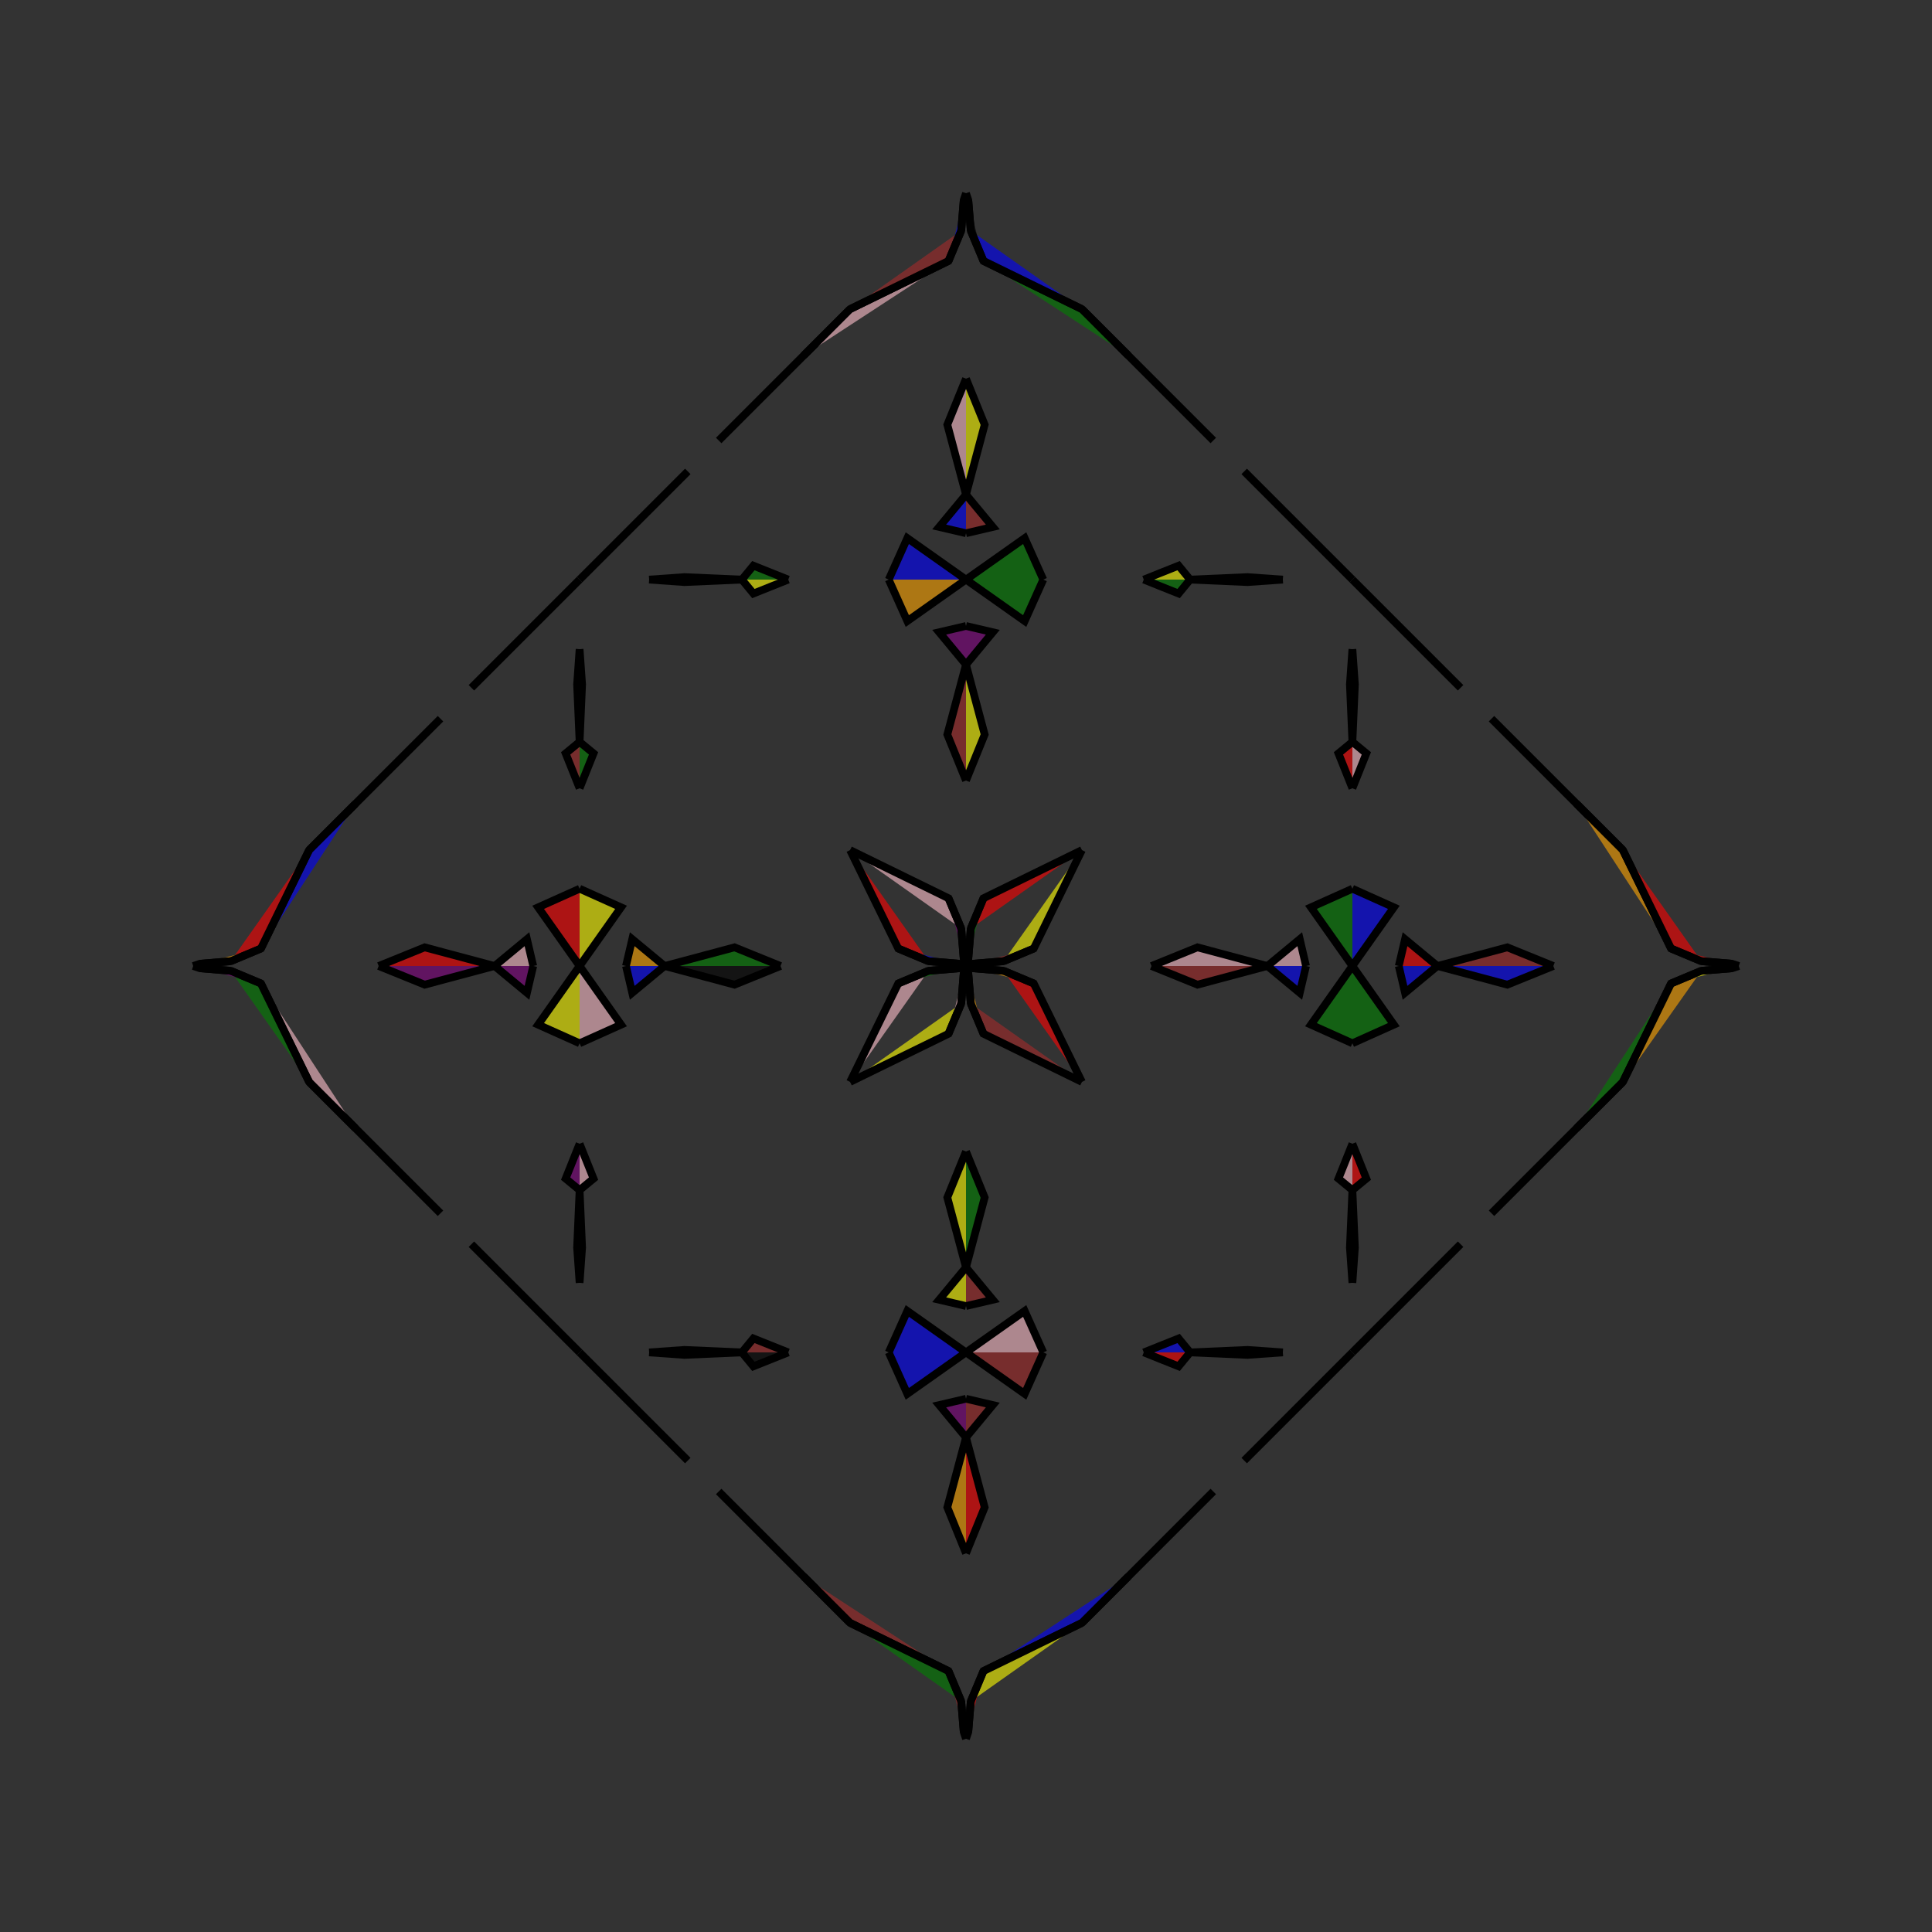 <?xml version="1.0" encoding="UTF-8"?>
<svg xmlns="http://www.w3.org/2000/svg" xmlns:xlink="http://www.w3.org/1999/xlink"
     width="250" height="250" viewBox="-125.0 -125.0 250 250">
<rect x="-125.0" y="-125.0" width="250" height="250" fill="#333333" stroke="none"/>
<defs>
</defs>
<path d="M24.0,-0.0 L29.952,-2.416 L39.0,-0.0" fill="pink" fill-opacity="0.6" stroke="black" stroke-width="1" />
<path d="M24.0,-0.0 L29.952,2.416 L39.0,-0.0" fill="brown" fill-opacity="0.6" stroke="black" stroke-width="1" />
<path d="M39.0,-0.0 L43.189,-3.47 L44.0,-0.0" fill="pink" fill-opacity="0.6" stroke="black" stroke-width="1" />
<path d="M39.0,-0.0 L43.189,3.47 L44.0,-0.0" fill="blue" fill-opacity="0.6" stroke="black" stroke-width="1" />
<path d="M50.0,-0.0 L44.635,-7.593 L50.0,-10.0" fill="green" fill-opacity="0.6" stroke="black" stroke-width="1" />
<path d="M50.0,-0.0 L44.635,7.593 L50.0,10.0" fill="green" fill-opacity="0.6" stroke="black" stroke-width="1" />
<path d="M50.0,-23.0 L48.194,-27.512 L50.0,-29.0" fill="red" fill-opacity="0.6" stroke="black" stroke-width="1" />
<path d="M50.0,23.0 L48.194,27.512 L50.0,29.0" fill="pink" fill-opacity="0.6" stroke="black" stroke-width="1" />
<path d="M50.0,-29.0 L49.676,-36.428 L50.0,-41.0" fill="pink" fill-opacity="0.6" stroke="black" stroke-width="1" />
<path d="M50.0,29.0 L49.676,36.428 L50.0,41.0" fill="black" fill-opacity="0.6" stroke="black" stroke-width="1" />
<path d="M50.0,50.0 L49.0,51.0 L36.0,64.0" fill="orange" fill-opacity="0.6" stroke="black" stroke-width="1" />
<path d="M50.0,-50.0 L49.0,-51.0 L36.0,-64.0" fill="green" fill-opacity="0.6" stroke="black" stroke-width="1" />
<path d="M32.0,68.0 L21.0,79.0 L15.0,85.0" fill="yellow" fill-opacity="0.6" stroke="black" stroke-width="1" />
<path d="M32.0,-68.0 L21.0,-79.0 L15.0,-85.0" fill="green" fill-opacity="0.6" stroke="black" stroke-width="1" />
<path d="M21.0,79.0 L15.0,85.0 L2.259,91.235" fill="blue" fill-opacity="0.6" stroke="black" stroke-width="1" />
<path d="M21.0,-79.0 L15.0,-85.0 L2.259,-91.235" fill="green" fill-opacity="0.6" stroke="black" stroke-width="1" />
<path d="M15.0,-15.0 L8.765,-2.259 L4.848,-0.619" fill="yellow" fill-opacity="0.6" stroke="black" stroke-width="1" />
<path d="M15.0,15.0 L8.765,2.259 L4.848,0.619" fill="red" fill-opacity="0.6" stroke="black" stroke-width="1" />
<path d="M8.765,-2.259 L4.848,-0.619 L0.875,-0.293" fill="brown" fill-opacity="0.6" stroke="black" stroke-width="1" />
<path d="M8.765,2.259 L4.848,0.619 L0.875,0.293" fill="orange" fill-opacity="0.6" stroke="black" stroke-width="1" />
<path d="M4.848,-0.619 L0.875,-0.293 L0.0,-0.0" fill="purple" fill-opacity="0.6" stroke="black" stroke-width="1" />
<path d="M4.848,0.619 L0.875,0.293 L0.0,-0.0" fill="yellow" fill-opacity="0.6" stroke="black" stroke-width="1" />
<path d="M-24.0,-0.0 L-29.952,-2.416 L-39.0,-0.0" fill="green" fill-opacity="0.6" stroke="black" stroke-width="1" />
<path d="M-24.0,-0.0 L-29.952,2.416 L-39.0,-0.0" fill="black" fill-opacity="0.6" stroke="black" stroke-width="1" />
<path d="M-39.0,-0.0 L-43.189,-3.47 L-44.0,-0.0" fill="orange" fill-opacity="0.6" stroke="black" stroke-width="1" />
<path d="M-39.0,-0.0 L-43.189,3.47 L-44.0,-0.0" fill="blue" fill-opacity="0.6" stroke="black" stroke-width="1" />
<path d="M-50.0,-0.0 L-44.635,-7.593 L-50.0,-10.0" fill="yellow" fill-opacity="0.6" stroke="black" stroke-width="1" />
<path d="M-50.0,-0.0 L-44.635,7.593 L-50.0,10.0" fill="pink" fill-opacity="0.6" stroke="black" stroke-width="1" />
<path d="M-50.0,-23.0 L-48.194,-27.512 L-50.0,-29.0" fill="green" fill-opacity="0.6" stroke="black" stroke-width="1" />
<path d="M-50.0,23.0 L-48.194,27.512 L-50.0,29.0" fill="pink" fill-opacity="0.6" stroke="black" stroke-width="1" />
<path d="M-50.0,-29.0 L-49.676,-36.428 L-50.0,-41.0" fill="black" fill-opacity="0.6" stroke="black" stroke-width="1" />
<path d="M-50.0,29.0 L-49.676,36.428 L-50.0,41.0" fill="orange" fill-opacity="0.6" stroke="black" stroke-width="1" />
<path d="M-50.0,50.0 L-49.0,51.0 L-36.0,64.0" fill="purple" fill-opacity="0.6" stroke="black" stroke-width="1" />
<path d="M-50.0,-50.0 L-49.0,-51.0 L-36.0,-64.0" fill="pink" fill-opacity="0.6" stroke="black" stroke-width="1" />
<path d="M-32.0,68.0 L-21.0,79.0 L-15.0,85.0" fill="brown" fill-opacity="0.6" stroke="black" stroke-width="1" />
<path d="M-32.0,-68.0 L-21.0,-79.0 L-15.0,-85.0" fill="brown" fill-opacity="0.6" stroke="black" stroke-width="1" />
<path d="M-21.0,79.0 L-15.0,85.0 L-2.259,91.235" fill="brown" fill-opacity="0.6" stroke="black" stroke-width="1" />
<path d="M-21.0,-79.0 L-15.0,-85.0 L-2.259,-91.235" fill="pink" fill-opacity="0.6" stroke="black" stroke-width="1" />
<path d="M-15.0,-15.0 L-8.765,-2.259 L-4.848,-0.619" fill="red" fill-opacity="0.6" stroke="black" stroke-width="1" />
<path d="M-15.0,15.0 L-8.765,2.259 L-4.848,0.619" fill="pink" fill-opacity="0.6" stroke="black" stroke-width="1" />
<path d="M-8.765,-2.259 L-4.848,-0.619 L-0.875,-0.293" fill="blue" fill-opacity="0.6" stroke="black" stroke-width="1" />
<path d="M-8.765,2.259 L-4.848,0.619 L-0.875,0.293" fill="green" fill-opacity="0.6" stroke="black" stroke-width="1" />
<path d="M-4.848,-0.619 L-0.875,-0.293 L0.0,-0.0" fill="black" fill-opacity="0.6" stroke="black" stroke-width="1" />
<path d="M-4.848,0.619 L-0.875,0.293 L0.0,-0.0" fill="green" fill-opacity="0.6" stroke="black" stroke-width="1" />
<path d="M76.0,-0.0 L70.048,2.416 L61.0,-0.0" fill="blue" fill-opacity="0.6" stroke="black" stroke-width="1" />
<path d="M76.0,-0.0 L70.048,-2.416 L61.0,-0.0" fill="brown" fill-opacity="0.6" stroke="black" stroke-width="1" />
<path d="M61.0,-0.0 L56.811,3.47 L56.0,-0.0" fill="blue" fill-opacity="0.6" stroke="black" stroke-width="1" />
<path d="M61.0,-0.0 L56.811,-3.47 L56.0,-0.0" fill="red" fill-opacity="0.6" stroke="black" stroke-width="1" />
<path d="M50.0,-0.0 L55.365,7.593 L50.0,10.0" fill="green" fill-opacity="0.6" stroke="black" stroke-width="1" />
<path d="M50.0,-0.0 L55.365,-7.593 L50.0,-10.0" fill="blue" fill-opacity="0.6" stroke="black" stroke-width="1" />
<path d="M50.0,23.0 L51.806,27.512 L50.0,29.0" fill="red" fill-opacity="0.6" stroke="black" stroke-width="1" />
<path d="M50.0,-23.0 L51.806,-27.512 L50.0,-29.0" fill="pink" fill-opacity="0.6" stroke="black" stroke-width="1" />
<path d="M50.0,29.0 L50.324,36.428 L50.0,41.0" fill="yellow" fill-opacity="0.6" stroke="black" stroke-width="1" />
<path d="M50.0,-29.0 L50.324,-36.428 L50.0,-41.0" fill="brown" fill-opacity="0.6" stroke="black" stroke-width="1" />
<path d="M50.0,50.0 L51.0,49.0 L64.0,36.0" fill="blue" fill-opacity="0.6" stroke="black" stroke-width="1" />
<path d="M50.0,-50.0 L51.0,-49.0 L64.0,-36.0" fill="yellow" fill-opacity="0.6" stroke="black" stroke-width="1" />
<path d="M68.0,32.0 L79.0,21.0 L85.0,15.0" fill="brown" fill-opacity="0.6" stroke="black" stroke-width="1" />
<path d="M68.0,-32.0 L79.0,-21.0 L85.0,-15.0" fill="red" fill-opacity="0.6" stroke="black" stroke-width="1" />
<path d="M79.0,21.0 L85.0,15.0 L91.235,2.259" fill="green" fill-opacity="0.6" stroke="black" stroke-width="1" />
<path d="M79.0,-21.0 L85.0,-15.0 L91.235,-2.259" fill="orange" fill-opacity="0.6" stroke="black" stroke-width="1" />
<path d="M85.0,15.0 L91.235,2.259 L95.152,0.619" fill="orange" fill-opacity="0.6" stroke="black" stroke-width="1" />
<path d="M85.0,-15.0 L91.235,-2.259 L95.152,-0.619" fill="red" fill-opacity="0.6" stroke="black" stroke-width="1" />
<path d="M91.235,2.259 L95.152,0.619 L99.125,0.293" fill="yellow" fill-opacity="0.6" stroke="black" stroke-width="1" />
<path d="M91.235,-2.259 L95.152,-0.619 L99.125,-0.293" fill="red" fill-opacity="0.6" stroke="black" stroke-width="1" />
<path d="M95.152,0.619 L99.125,0.293 L100.0,-0.0" fill="pink" fill-opacity="0.6" stroke="black" stroke-width="1" />
<path d="M95.152,-0.619 L99.125,-0.293 L100.0,-0.0" fill="orange" fill-opacity="0.6" stroke="black" stroke-width="1" />
<path d="M0.0,-24.0 L2.416,-29.952 L0.0,-39.0" fill="yellow" fill-opacity="0.6" stroke="black" stroke-width="1" />
<path d="M0.0,24.0 L2.416,29.952 L0.0,39.0" fill="green" fill-opacity="0.6" stroke="black" stroke-width="1" />
<path d="M0.0,76.0 L2.416,70.048 L0.0,61.0" fill="red" fill-opacity="0.6" stroke="black" stroke-width="1" />
<path d="M0.0,-76.0 L2.416,-70.048 L0.0,-61.0" fill="yellow" fill-opacity="0.6" stroke="black" stroke-width="1" />
<path d="M0.0,-39.0 L3.47,-43.189 L0.0,-44.0" fill="purple" fill-opacity="0.6" stroke="black" stroke-width="1" />
<path d="M0.0,39.0 L3.47,43.189 L0.0,44.0" fill="brown" fill-opacity="0.6" stroke="black" stroke-width="1" />
<path d="M0.0,61.0 L3.47,56.811 L0.0,56.0" fill="brown" fill-opacity="0.6" stroke="black" stroke-width="1" />
<path d="M0.0,-61.0 L3.47,-56.811 L0.0,-56.0" fill="brown" fill-opacity="0.6" stroke="black" stroke-width="1" />
<path d="M0.0,-50.0 L7.593,-44.635 L10.0,-50.0" fill="green" fill-opacity="0.6" stroke="black" stroke-width="1" />
<path d="M0.0,50.0 L7.593,44.635 L10.0,50.0" fill="pink" fill-opacity="0.6" stroke="black" stroke-width="1" />
<path d="M0.0,50.0 L7.593,55.365 L10.0,50.0" fill="brown" fill-opacity="0.6" stroke="black" stroke-width="1" />
<path d="M0.0,-50.0 L7.593,-55.365 L10.0,-50.0" fill="green" fill-opacity="0.6" stroke="black" stroke-width="1" />
<path d="M23.0,-50.0 L27.512,-48.194 L29.0,-50.0" fill="green" fill-opacity="0.6" stroke="black" stroke-width="1" />
<path d="M23.0,50.0 L27.512,48.194 L29.0,50.0" fill="blue" fill-opacity="0.6" stroke="black" stroke-width="1" />
<path d="M23.0,50.0 L27.512,51.806 L29.0,50.0" fill="red" fill-opacity="0.6" stroke="black" stroke-width="1" />
<path d="M23.0,-50.0 L27.512,-51.806 L29.0,-50.0" fill="yellow" fill-opacity="0.6" stroke="black" stroke-width="1" />
<path d="M29.0,-50.0 L36.428,-49.676 L41.0,-50.0" fill="purple" fill-opacity="0.6" stroke="black" stroke-width="1" />
<path d="M29.0,50.0 L36.428,49.676 L41.0,50.0" fill="red" fill-opacity="0.6" stroke="black" stroke-width="1" />
<path d="M29.0,50.0 L36.428,50.324 L41.0,50.0" fill="blue" fill-opacity="0.6" stroke="black" stroke-width="1" />
<path d="M29.0,-50.0 L36.428,-50.324 L41.0,-50.0" fill="orange" fill-opacity="0.6" stroke="black" stroke-width="1" />
<path d="M15.0,-15.0 L2.259,-8.765 L0.619,-4.848" fill="red" fill-opacity="0.6" stroke="black" stroke-width="1" />
<path d="M15.0,15.0 L2.259,8.765 L0.619,4.848" fill="brown" fill-opacity="0.6" stroke="black" stroke-width="1" />
<path d="M15.0,85.0 L2.259,91.235 L0.619,95.152" fill="yellow" fill-opacity="0.6" stroke="black" stroke-width="1" />
<path d="M15.0,-85.0 L2.259,-91.235 L0.619,-95.152" fill="blue" fill-opacity="0.6" stroke="black" stroke-width="1" />
<path d="M2.259,-8.765 L0.619,-4.848 L0.293,-0.875" fill="green" fill-opacity="0.6" stroke="black" stroke-width="1" />
<path d="M2.259,8.765 L0.619,4.848 L0.293,0.875" fill="orange" fill-opacity="0.6" stroke="black" stroke-width="1" />
<path d="M2.259,91.235 L0.619,95.152 L0.293,99.125" fill="red" fill-opacity="0.6" stroke="black" stroke-width="1" />
<path d="M2.259,-91.235 L0.619,-95.152 L0.293,-99.125" fill="black" fill-opacity="0.6" stroke="black" stroke-width="1" />
<path d="M0.619,-4.848 L0.293,-0.875 L0.0,-0.0" fill="black" fill-opacity="0.6" stroke="black" stroke-width="1" />
<path d="M0.619,4.848 L0.293,0.875 L0.0,-0.0" fill="yellow" fill-opacity="0.6" stroke="black" stroke-width="1" />
<path d="M0.619,95.152 L0.293,99.125 L0.0,100.0" fill="green" fill-opacity="0.6" stroke="black" stroke-width="1" />
<path d="M0.619,-95.152 L0.293,-99.125 L0.0,-100.0" fill="pink" fill-opacity="0.6" stroke="black" stroke-width="1" />
<path d="M0.0,76.0 L-2.416,70.048 L0.0,61.0" fill="orange" fill-opacity="0.6" stroke="black" stroke-width="1" />
<path d="M0.0,-24.0 L-2.416,-29.952 L0.0,-39.0" fill="brown" fill-opacity="0.6" stroke="black" stroke-width="1" />
<path d="M0.0,24.0 L-2.416,29.952 L0.0,39.0" fill="yellow" fill-opacity="0.6" stroke="black" stroke-width="1" />
<path d="M0.0,-76.0 L-2.416,-70.048 L0.0,-61.0" fill="pink" fill-opacity="0.6" stroke="black" stroke-width="1" />
<path d="M0.0,61.0 L-3.47,56.811 L0.0,56.0" fill="purple" fill-opacity="0.6" stroke="black" stroke-width="1" />
<path d="M0.0,-39.0 L-3.47,-43.189 L0.0,-44.0" fill="purple" fill-opacity="0.6" stroke="black" stroke-width="1" />
<path d="M0.0,39.0 L-3.47,43.189 L0.0,44.0" fill="yellow" fill-opacity="0.6" stroke="black" stroke-width="1" />
<path d="M0.0,-61.0 L-3.47,-56.811 L0.0,-56.0" fill="blue" fill-opacity="0.6" stroke="black" stroke-width="1" />
<path d="M0.0,50.0 L-7.593,55.365 L-10.0,50.0" fill="blue" fill-opacity="0.6" stroke="black" stroke-width="1" />
<path d="M0.0,-50.0 L-7.593,-44.635 L-10.0,-50.0" fill="orange" fill-opacity="0.6" stroke="black" stroke-width="1" />
<path d="M0.0,50.0 L-7.593,44.635 L-10.0,50.0" fill="blue" fill-opacity="0.6" stroke="black" stroke-width="1" />
<path d="M0.0,-50.0 L-7.593,-55.365 L-10.0,-50.0" fill="blue" fill-opacity="0.6" stroke="black" stroke-width="1" />
<path d="M-23.0,50.0 L-27.512,51.806 L-29.0,50.0" fill="black" fill-opacity="0.6" stroke="black" stroke-width="1" />
<path d="M-23.0,-50.0 L-27.512,-48.194 L-29.0,-50.0" fill="yellow" fill-opacity="0.6" stroke="black" stroke-width="1" />
<path d="M-23.0,50.0 L-27.512,48.194 L-29.0,50.0" fill="brown" fill-opacity="0.6" stroke="black" stroke-width="1" />
<path d="M-23.0,-50.0 L-27.512,-51.806 L-29.0,-50.0" fill="green" fill-opacity="0.6" stroke="black" stroke-width="1" />
<path d="M-29.0,50.0 L-36.428,50.324 L-41.0,50.0" fill="red" fill-opacity="0.6" stroke="black" stroke-width="1" />
<path d="M-29.0,-50.0 L-36.428,-49.676 L-41.0,-50.0" fill="green" fill-opacity="0.6" stroke="black" stroke-width="1" />
<path d="M-29.0,50.0 L-36.428,49.676 L-41.0,50.0" fill="yellow" fill-opacity="0.6" stroke="black" stroke-width="1" />
<path d="M-29.0,-50.0 L-36.428,-50.324 L-41.0,-50.0" fill="pink" fill-opacity="0.6" stroke="black" stroke-width="1" />
<path d="M-15.0,85.0 L-2.259,91.235 L-0.619,95.152" fill="green" fill-opacity="0.6" stroke="black" stroke-width="1" />
<path d="M-15.0,-15.0 L-2.259,-8.765 L-0.619,-4.848" fill="pink" fill-opacity="0.6" stroke="black" stroke-width="1" />
<path d="M-15.0,15.0 L-2.259,8.765 L-0.619,4.848" fill="yellow" fill-opacity="0.6" stroke="black" stroke-width="1" />
<path d="M-15.0,-85.0 L-2.259,-91.235 L-0.619,-95.152" fill="brown" fill-opacity="0.6" stroke="black" stroke-width="1" />
<path d="M-2.259,91.235 L-0.619,95.152 L-0.293,99.125" fill="brown" fill-opacity="0.6" stroke="black" stroke-width="1" />
<path d="M-2.259,-8.765 L-0.619,-4.848 L-0.293,-0.875" fill="purple" fill-opacity="0.6" stroke="black" stroke-width="1" />
<path d="M-2.259,8.765 L-0.619,4.848 L-0.293,0.875" fill="pink" fill-opacity="0.6" stroke="black" stroke-width="1" />
<path d="M-2.259,-91.235 L-0.619,-95.152 L-0.293,-99.125" fill="blue" fill-opacity="0.6" stroke="black" stroke-width="1" />
<path d="M-0.619,95.152 L-0.293,99.125 L0.0,100.0" fill="green" fill-opacity="0.6" stroke="black" stroke-width="1" />
<path d="M-0.619,-4.848 L-0.293,-0.875 L0.0,-0.0" fill="yellow" fill-opacity="0.6" stroke="black" stroke-width="1" />
<path d="M-0.619,4.848 L-0.293,0.875 L0.0,-0.0" fill="orange" fill-opacity="0.6" stroke="black" stroke-width="1" />
<path d="M-0.619,-95.152 L-0.293,-99.125 L0.0,-100.0" fill="purple" fill-opacity="0.6" stroke="black" stroke-width="1" />
<path d="M-76.0,-0.0 L-70.048,-2.416 L-61.0,-0.0" fill="red" fill-opacity="0.6" stroke="black" stroke-width="1" />
<path d="M-76.0,-0.0 L-70.048,2.416 L-61.0,-0.0" fill="purple" fill-opacity="0.6" stroke="black" stroke-width="1" />
<path d="M-61.0,-0.0 L-56.811,-3.47 L-56.0,-0.0" fill="pink" fill-opacity="0.6" stroke="black" stroke-width="1" />
<path d="M-61.0,-0.0 L-56.811,3.47 L-56.0,-0.0" fill="purple" fill-opacity="0.6" stroke="black" stroke-width="1" />
<path d="M-50.0,-0.0 L-55.365,-7.593 L-50.0,-10.0" fill="red" fill-opacity="0.6" stroke="black" stroke-width="1" />
<path d="M-50.0,-0.0 L-55.365,7.593 L-50.0,10.0" fill="yellow" fill-opacity="0.6" stroke="black" stroke-width="1" />
<path d="M-50.0,-23.0 L-51.806,-27.512 L-50.0,-29.0" fill="brown" fill-opacity="0.6" stroke="black" stroke-width="1" />
<path d="M-50.0,23.0 L-51.806,27.512 L-50.0,29.0" fill="purple" fill-opacity="0.6" stroke="black" stroke-width="1" />
<path d="M-50.0,-29.0 L-50.324,-36.428 L-50.0,-41.0" fill="red" fill-opacity="0.6" stroke="black" stroke-width="1" />
<path d="M-50.0,29.0 L-50.324,36.428 L-50.0,41.0" fill="red" fill-opacity="0.6" stroke="black" stroke-width="1" />
<path d="M-50.0,-50.0 L-51.0,-49.0 L-64.0,-36.0" fill="blue" fill-opacity="0.6" stroke="black" stroke-width="1" />
<path d="M-50.0,50.0 L-51.0,49.0 L-64.0,36.0" fill="blue" fill-opacity="0.6" stroke="black" stroke-width="1" />
<path d="M-68.0,-32.0 L-79.0,-21.0 L-85.0,-15.0" fill="orange" fill-opacity="0.6" stroke="black" stroke-width="1" />
<path d="M-68.0,32.0 L-79.0,21.0 L-85.0,15.0" fill="green" fill-opacity="0.6" stroke="black" stroke-width="1" />
<path d="M-79.0,-21.0 L-85.0,-15.0 L-91.235,-2.259" fill="blue" fill-opacity="0.6" stroke="black" stroke-width="1" />
<path d="M-79.0,21.0 L-85.0,15.0 L-91.235,2.259" fill="pink" fill-opacity="0.6" stroke="black" stroke-width="1" />
<path d="M-85.0,-15.0 L-91.235,-2.259 L-95.152,-0.619" fill="red" fill-opacity="0.6" stroke="black" stroke-width="1" />
<path d="M-85.0,15.0 L-91.235,2.259 L-95.152,0.619" fill="green" fill-opacity="0.6" stroke="black" stroke-width="1" />
<path d="M-91.235,-2.259 L-95.152,-0.619 L-99.125,-0.293" fill="orange" fill-opacity="0.6" stroke="black" stroke-width="1" />
<path d="M-91.235,2.259 L-95.152,0.619 L-99.125,0.293" fill="purple" fill-opacity="0.6" stroke="black" stroke-width="1" />
<path d="M-95.152,-0.619 L-99.125,-0.293 L-100.0,-0.0" fill="red" fill-opacity="0.6" stroke="black" stroke-width="1" />
<path d="M-95.152,0.619 L-99.125,0.293 L-100.0,-0.0" fill="purple" fill-opacity="0.6" stroke="black" stroke-width="1" />
</svg>